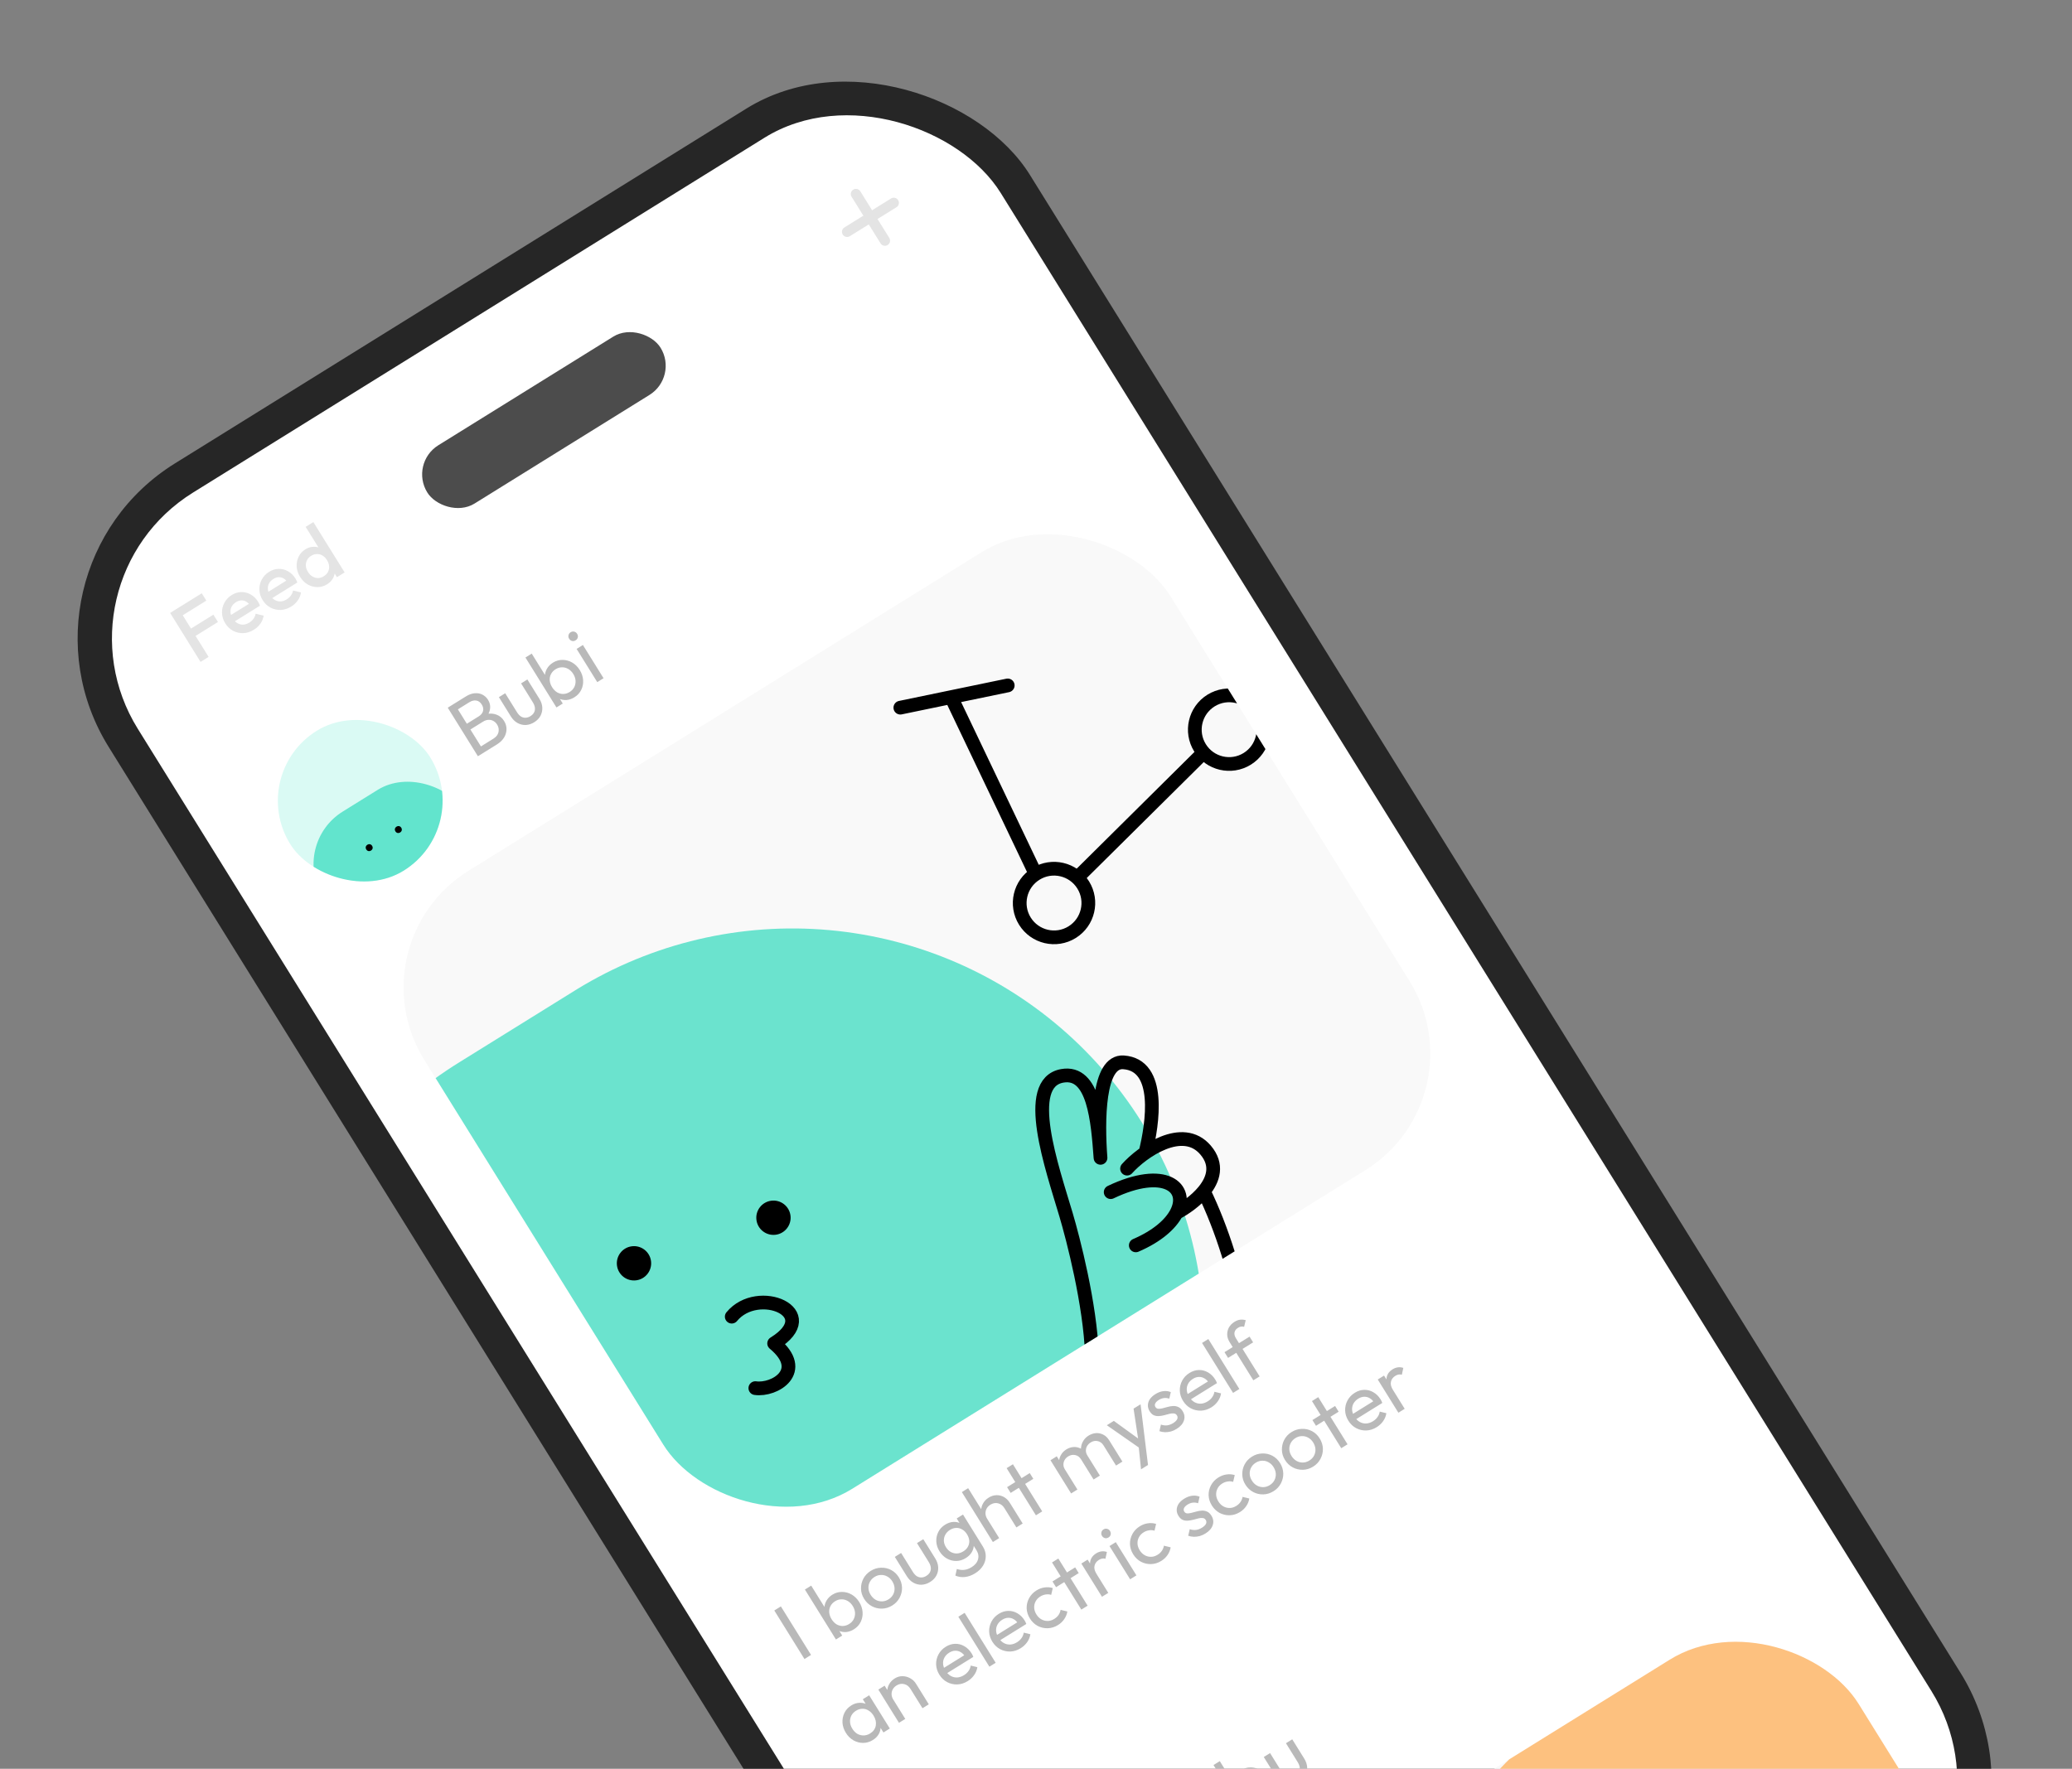 <svg width="219" height="187" viewBox="0 0 219 187" fill="none" xmlns="http://www.w3.org/2000/svg">
<rect x="0" y="0" width="219" height="187" fill="#808080" stroke="none"/>
<rect opacity="0.7" y="60.477" width="114.624" height="229.974" rx="21.764" transform="rotate(-31.844 0 60.477)" fill="black"/>
<g clip-path="url(#clip0_1_8937)">
<rect x="4.995" y="61.645" width="107.369" height="222.719" rx="18.137" transform="rotate(-31.844 4.995 61.645)" fill="white"/>
<g clip-path="url(#clip1_1_8937)">
<rect x="37.186" y="99.724" width="92.86" height="76.9" rx="14.509" transform="rotate(-31.844 37.186 99.724)" fill="#F9F9F9"/>
<path opacity="0.7" d="M71.421 149.343L83.746 141.688" stroke="#2FDBBC" stroke-width="87.056" stroke-linecap="round"/>
<circle cx="67.01" cy="133.562" r="1.814" transform="rotate(-7.312 67.01 133.562)" fill="black"/>
<circle cx="81.751" cy="128.744" r="1.814" transform="rotate(-7.312 81.751 128.744)" fill="black"/>
<path d="M79.836 146.759C81.876 147.049 85.352 144.961 81.823 142.029C87.061 138.775 80.11 135.833 77.342 139.202" stroke="black" stroke-width="1.451" stroke-linecap="round" stroke-linejoin="round"/>
<path d="M120.048 131.666C122.327 130.689 123.731 129.415 124.347 128.231M117.394 126.039C123.092 123.323 125.743 125.548 124.347 128.231M108.258 148.481C119.967 156.358 114.153 133.414 112.674 128.425C111.195 123.436 108.053 114.5 112.269 113.744C115.642 113.139 116.029 118.55 116.318 122.411C116.029 118.55 116.031 112.123 118.753 112.316C122.784 112.601 121.828 118.807 121.078 121.825M119.124 123.553C120.73 121.761 125.002 118.752 127.421 121.587C128.751 123.145 128.259 124.699 127.233 125.946M124.347 128.231C125.195 127.785 126.393 126.969 127.233 125.946M127.233 125.946C131.026 133.748 133.773 146.345 131.255 154.492C128.736 162.639 121.458 166.935 119.296 167.411" stroke="black" stroke-width="1.451" stroke-linecap="round" stroke-linejoin="round"/>
<circle cx="111.406" cy="95.472" r="3.627" transform="rotate(-31.844 111.406 95.472)" stroke="black" stroke-width="1.451"/>
<circle cx="129.914" cy="77.145" r="3.627" transform="rotate(-31.844 129.914 77.145)" stroke="black" stroke-width="1.451"/>
<path d="M114.222 92.442L126.907 79.867M109.301 92.083L100.815 74.295" stroke="black" stroke-width="1.451" stroke-linecap="round" stroke-linejoin="round"/>
<path d="M95.162 74.817L106.511 72.465" stroke="black" stroke-width="1.451" stroke-linecap="round" stroke-linejoin="round"/>
</g>
<g clip-path="url(#clip2_1_8937)">
<rect x="26.086" y="81.852" width="17.411" height="17.411" rx="8.706" transform="rotate(-31.844 26.086 81.852)" fill="#DAFAF4"/>
<rect opacity="0.7" x="30.679" y="89.247" width="17.411" height="13.058" rx="6.529" transform="rotate(-31.844 30.679 89.247)" fill="#2FDBBC"/>
<circle cx="39.022" cy="89.617" r="0.363" transform="rotate(-31.844 39.022 89.617)" fill="black"/>
<circle cx="42.103" cy="87.703" r="0.363" transform="rotate(-31.844 42.103 87.703)" fill="black"/>
</g>
<path d="M50.979 79.663L50.602 79.057L52.155 78.092C52.451 77.908 52.629 77.678 52.69 77.401C52.747 77.12 52.699 76.856 52.546 76.609C52.442 76.442 52.311 76.314 52.155 76.227C51.995 76.135 51.819 76.094 51.627 76.104C51.44 76.111 51.253 76.172 51.066 76.289L49.49 77.267L49.114 76.66L50.586 75.746C50.832 75.593 50.987 75.408 51.05 75.191C51.116 74.966 51.072 74.731 50.919 74.484C50.765 74.238 50.573 74.098 50.34 74.064C50.105 74.026 49.861 74.085 49.61 74.241L48.168 75.137L47.791 74.531L49.248 73.626C49.583 73.418 49.9 73.306 50.198 73.292C50.499 73.269 50.767 73.321 51.003 73.448C51.243 73.572 51.437 73.752 51.584 73.989C51.756 74.265 51.83 74.554 51.805 74.856C51.786 75.155 51.668 75.454 51.45 75.753L51.372 75.494C51.775 75.407 52.144 75.428 52.476 75.556C52.81 75.676 53.078 75.899 53.281 76.225C53.449 76.496 53.534 76.781 53.536 77.081C53.537 77.38 53.454 77.675 53.285 77.964C53.118 78.245 52.855 78.498 52.495 78.721L50.979 79.663ZM50.513 79.952L47.325 74.82L48.02 74.388L51.208 79.521L50.513 79.952ZM56.461 76.361C56.175 76.538 55.876 76.635 55.565 76.651C55.255 76.659 54.964 76.586 54.692 76.434C54.42 76.282 54.189 76.053 53.999 75.748L52.732 73.706L53.397 73.293L54.647 75.305C54.766 75.497 54.902 75.645 55.055 75.748C55.21 75.843 55.374 75.888 55.548 75.882C55.722 75.876 55.896 75.82 56.068 75.713C56.33 75.55 56.484 75.342 56.531 75.088C56.574 74.828 56.506 74.553 56.325 74.262L55.076 72.25L55.742 71.837L57.009 73.878C57.199 74.184 57.302 74.492 57.318 74.804C57.333 75.115 57.269 75.408 57.125 75.682C56.983 75.948 56.761 76.174 56.461 76.361ZM60.71 73.721C60.444 73.887 60.169 73.983 59.884 74.009C59.602 74.027 59.335 73.977 59.085 73.86C58.834 73.742 58.623 73.562 58.452 73.32L57.795 72.263C57.651 71.997 57.583 71.728 57.592 71.456C57.602 71.177 57.68 70.916 57.825 70.676C57.971 70.428 58.175 70.223 58.437 70.061C58.757 69.862 59.096 69.764 59.453 69.767C59.816 69.768 60.157 69.86 60.476 70.044C60.795 70.228 61.062 70.493 61.276 70.838C61.491 71.183 61.61 71.54 61.633 71.908C61.657 72.276 61.589 72.622 61.428 72.947C61.27 73.264 61.031 73.522 60.71 73.721ZM60.209 73.162C60.431 73.024 60.593 72.851 60.697 72.644C60.8 72.436 60.846 72.213 60.834 71.974C60.819 71.73 60.739 71.49 60.592 71.254C60.448 71.022 60.27 70.845 60.058 70.724C59.846 70.603 59.626 70.545 59.397 70.551C59.165 70.551 58.94 70.619 58.723 70.754C58.502 70.891 58.339 71.064 58.236 71.272C58.129 71.475 58.086 71.696 58.105 71.937C58.125 72.177 58.208 72.416 58.355 72.653C58.499 72.884 58.672 73.064 58.874 73.191C59.078 73.31 59.296 73.37 59.528 73.369C59.765 73.366 59.992 73.296 60.209 73.162ZM58.815 74.796L55.536 69.516L56.201 69.102L57.832 71.727L58.234 72.656L58.893 73.436L59.481 74.382L58.815 74.796ZM63.127 72.118L60.945 68.605L61.611 68.192L63.793 71.704L63.127 72.118ZM60.842 67.696C60.718 67.772 60.593 67.796 60.465 67.766C60.334 67.731 60.23 67.652 60.154 67.529C60.08 67.41 60.059 67.287 60.088 67.159C60.115 67.026 60.19 66.922 60.313 66.845C60.437 66.769 60.564 66.748 60.695 66.783C60.823 66.812 60.923 66.887 60.997 67.005C61.073 67.128 61.098 67.256 61.071 67.389C61.041 67.517 60.965 67.619 60.842 67.696Z" fill="#B9B9B9"/>
<path d="M21.198 69.978L17.982 64.801L18.833 64.273L22.048 69.449L21.198 69.978ZM20.404 67.396L19.922 66.62L22.554 64.984L23.037 65.761L20.404 67.396ZM19.049 65.215L18.567 64.438L21.325 62.725L21.807 63.501L19.049 65.215ZM26.833 66.58C26.478 66.8 26.109 66.92 25.725 66.94C25.343 66.952 24.981 66.87 24.639 66.693C24.301 66.513 24.024 66.248 23.807 65.898C23.589 65.547 23.476 65.184 23.467 64.807C23.455 64.425 23.537 64.067 23.712 63.732C23.892 63.395 24.152 63.121 24.492 62.91C24.823 62.705 25.161 62.6 25.507 62.597C25.859 62.59 26.188 62.676 26.497 62.853C26.81 63.028 27.072 63.285 27.284 63.625C27.32 63.684 27.354 63.749 27.384 63.819C27.416 63.882 27.447 63.954 27.478 64.037L24.564 65.847L24.151 65.181L26.643 63.634L26.505 64.088C26.361 63.877 26.206 63.721 26.04 63.619C25.874 63.517 25.697 63.469 25.51 63.476C25.328 63.48 25.139 63.543 24.941 63.666C24.734 63.794 24.582 63.95 24.484 64.134C24.387 64.318 24.346 64.517 24.363 64.732C24.378 64.942 24.454 65.157 24.591 65.379C24.729 65.601 24.895 65.768 25.087 65.881C25.28 65.993 25.487 66.046 25.708 66.039C25.926 66.026 26.141 65.954 26.353 65.823C26.535 65.709 26.683 65.573 26.796 65.414C26.914 65.252 26.989 65.076 27.021 64.885L27.864 65.089C27.817 65.398 27.703 65.681 27.521 65.938C27.338 66.194 27.109 66.408 26.833 66.58ZM30.784 64.126C30.429 64.347 30.059 64.467 29.675 64.487C29.293 64.498 28.931 64.416 28.589 64.239C28.252 64.059 27.974 63.794 27.757 63.444C27.54 63.094 27.427 62.73 27.418 62.353C27.406 61.971 27.487 61.613 27.663 61.279C27.843 60.942 28.102 60.667 28.443 60.456C28.773 60.251 29.111 60.147 29.458 60.143C29.809 60.137 30.139 60.222 30.447 60.4C30.761 60.574 31.023 60.831 31.234 61.172C31.271 61.231 31.304 61.295 31.334 61.366C31.366 61.428 31.397 61.501 31.428 61.584L28.515 63.394L28.101 62.728L30.594 61.18L30.456 61.635C30.311 61.424 30.156 61.267 29.99 61.165C29.824 61.063 29.648 61.016 29.461 61.023C29.279 61.026 29.089 61.09 28.892 61.212C28.685 61.341 28.532 61.497 28.435 61.681C28.337 61.864 28.297 62.063 28.314 62.278C28.328 62.488 28.404 62.704 28.542 62.926C28.68 63.148 28.845 63.315 29.038 63.427C29.231 63.54 29.438 63.592 29.659 63.585C29.876 63.573 30.091 63.501 30.303 63.369C30.486 63.256 30.633 63.12 30.746 62.961C30.864 62.798 30.939 62.622 30.971 62.431L31.815 62.635C31.768 62.944 31.653 63.227 31.471 63.484C31.289 63.741 31.06 63.955 30.784 64.126ZM34.571 61.774C34.251 61.973 33.91 62.072 33.547 62.072C33.19 62.068 32.849 61.976 32.525 61.795C32.202 61.605 31.934 61.338 31.719 60.993C31.502 60.643 31.381 60.284 31.358 59.916C31.336 59.54 31.403 59.191 31.558 58.869C31.715 58.539 31.954 58.275 32.275 58.076C32.546 57.907 32.822 57.818 33.102 57.808C33.385 57.79 33.65 57.843 33.899 57.969C34.148 58.094 34.352 58.285 34.511 58.542L35.145 59.562C35.304 59.819 35.385 60.086 35.387 60.365C35.395 60.641 35.329 60.903 35.191 61.153C35.049 61.398 34.843 61.605 34.571 61.774ZM34.227 60.922C34.429 60.796 34.576 60.643 34.669 60.463C34.764 60.274 34.803 60.072 34.785 59.858C34.768 59.643 34.694 59.429 34.562 59.217C34.43 59.005 34.272 58.844 34.087 58.733C33.902 58.623 33.706 58.571 33.498 58.577C33.292 58.575 33.088 58.637 32.886 58.762C32.688 58.885 32.542 59.04 32.448 59.229C32.355 59.41 32.315 59.609 32.327 59.827C32.344 60.041 32.419 60.255 32.55 60.467C32.682 60.679 32.84 60.84 33.025 60.951C33.215 61.058 33.413 61.113 33.619 61.115C33.827 61.109 34.03 61.044 34.227 60.922ZM36.426 60.519L35.613 61.024L35.02 60.07L34.623 59.118L33.95 58.347L32.306 55.7L33.119 55.195L36.426 60.519Z" fill="#E4E4E4"/>
<g clip-path="url(#clip3_1_8937)">
<rect x="109.911" y="216.816" width="92.86" height="76.9" rx="14.509" transform="rotate(-31.844 109.911 216.816)" fill="#F9F9F9"/>
<path opacity="0.7" d="M223.424 186.452L183.983 210.949" stroke="#FFAA4C" stroke-width="69.881" stroke-linecap="round"/>
<circle cx="177.878" cy="194.245" r="5.078" transform="rotate(-31.844 177.878 194.245)" stroke="black" stroke-width="1.451"/>
</g>
<path d="M123.704 196.755L123.328 196.149L124.881 195.184C125.176 195.001 125.355 194.77 125.415 194.494C125.472 194.212 125.425 193.948 125.271 193.702C125.167 193.534 125.037 193.407 124.88 193.319C124.721 193.227 124.545 193.186 124.353 193.196C124.166 193.203 123.979 193.265 123.791 193.381L122.216 194.359L121.839 193.753L123.311 192.839C123.558 192.686 123.712 192.501 123.776 192.284C123.841 192.059 123.797 191.823 123.644 191.576C123.491 191.33 123.298 191.19 123.066 191.157C122.83 191.119 122.587 191.178 122.335 191.334L120.893 192.229L120.517 191.623L121.973 190.718C122.309 190.51 122.625 190.399 122.924 190.384C123.224 190.361 123.492 190.414 123.728 190.54C123.969 190.664 124.163 190.844 124.31 191.081C124.481 191.357 124.555 191.646 124.531 191.948C124.511 192.247 124.393 192.546 124.176 192.845L124.097 192.586C124.501 192.499 124.869 192.52 125.201 192.648C125.536 192.769 125.804 192.992 126.006 193.317C126.175 193.588 126.26 193.874 126.261 194.173C126.263 194.473 126.179 194.767 126.01 195.056C125.844 195.338 125.58 195.59 125.22 195.814L123.704 196.755ZM123.238 197.045L120.051 191.912L120.746 191.481L123.933 196.613L123.238 197.045ZM129.186 193.453C128.9 193.631 128.601 193.727 128.29 193.743C127.981 193.751 127.69 193.679 127.418 193.527C127.146 193.374 126.915 193.146 126.725 192.84L125.457 190.799L126.123 190.385L127.372 192.397C127.491 192.589 127.628 192.737 127.78 192.84C127.935 192.935 128.1 192.98 128.274 192.974C128.448 192.969 128.621 192.912 128.794 192.805C129.055 192.643 129.209 192.434 129.256 192.18C129.3 191.92 129.231 191.645 129.051 191.354L127.801 189.343L128.467 188.929L129.735 190.97C129.925 191.276 130.027 191.585 130.043 191.896C130.059 192.207 129.995 192.5 129.851 192.774C129.708 193.04 129.487 193.266 129.186 193.453ZM133.436 190.814C133.169 190.979 132.894 191.075 132.61 191.101C132.327 191.119 132.061 191.07 131.81 190.952C131.559 190.835 131.349 190.655 131.178 190.412L130.521 189.355C130.376 189.089 130.309 188.821 130.317 188.549C130.328 188.269 130.406 188.009 130.55 187.769C130.697 187.521 130.901 187.315 131.162 187.153C131.482 186.954 131.821 186.856 132.179 186.86C132.541 186.86 132.882 186.952 133.201 187.137C133.521 187.321 133.788 187.586 134.002 187.931C134.216 188.276 134.335 188.632 134.359 189C134.382 189.368 134.314 189.715 134.154 190.04C133.995 190.357 133.756 190.615 133.436 190.814ZM132.934 190.254C133.156 190.116 133.319 189.943 133.422 189.736C133.525 189.528 133.571 189.305 133.56 189.066C133.545 188.823 133.464 188.582 133.317 188.346C133.173 188.114 132.995 187.938 132.783 187.816C132.571 187.695 132.351 187.637 132.122 187.643C131.89 187.644 131.666 187.711 131.449 187.846C131.227 187.984 131.064 188.156 130.961 188.364C130.855 188.567 130.811 188.788 130.831 189.029C130.851 189.27 130.934 189.508 131.081 189.745C131.225 189.977 131.398 190.156 131.6 190.283C131.804 190.403 132.022 190.462 132.254 190.462C132.49 190.458 132.717 190.389 132.934 190.254ZM131.541 191.888L128.261 186.608L128.927 186.194L130.557 188.82L130.96 189.748L131.618 190.528L132.206 191.475L131.541 191.888ZM137.304 188.411C137.018 188.589 136.719 188.686 136.408 188.701C136.098 188.709 135.807 188.637 135.535 188.485C135.263 188.333 135.032 188.104 134.842 187.798L133.575 185.757L134.24 185.344L135.49 187.355C135.609 187.547 135.745 187.695 135.898 187.798C136.053 187.893 136.217 187.938 136.391 187.933C136.565 187.927 136.739 187.871 136.911 187.763C137.173 187.601 137.327 187.393 137.374 187.138C137.417 186.879 137.349 186.603 137.168 186.312L135.919 184.301L136.584 183.888L137.852 185.929C138.042 186.234 138.145 186.543 138.161 186.854C138.176 187.166 138.112 187.458 137.968 187.732C137.826 187.998 137.604 188.225 137.304 188.411Z" fill="#B9B9B9"/>
<rect opacity="0.7" x="43.25" y="48.987" width="29.019" height="7.255" rx="3.627" transform="rotate(-31.844 43.25 48.987)" fill="black"/>
<path d="M85.028 175.399L81.84 170.267L82.535 169.835L85.723 174.967L85.028 175.399ZM90.249 172.259C89.983 172.424 89.708 172.52 89.423 172.546C89.141 172.564 88.874 172.515 88.624 172.397C88.373 172.279 88.162 172.099 87.991 171.857L87.335 170.8C87.19 170.534 87.122 170.265 87.131 169.994C87.142 169.714 87.219 169.454 87.364 169.213C87.51 168.965 87.714 168.76 87.976 168.598C88.296 168.399 88.635 168.301 88.992 168.305C89.355 168.305 89.696 168.397 90.015 168.581C90.334 168.766 90.601 169.03 90.816 169.375C91.03 169.721 91.149 170.077 91.172 170.445C91.196 170.813 91.128 171.159 90.968 171.484C90.809 171.801 90.57 172.059 90.249 172.259ZM89.748 171.699C89.97 171.561 90.132 171.388 90.236 171.181C90.339 170.973 90.385 170.75 90.373 170.511C90.359 170.267 90.278 170.027 90.131 169.791C89.987 169.559 89.809 169.382 89.597 169.261C89.385 169.14 89.165 169.082 88.936 169.088C88.704 169.088 88.479 169.156 88.263 169.291C88.041 169.429 87.878 169.601 87.775 169.809C87.668 170.012 87.625 170.233 87.645 170.474C87.664 170.714 87.748 170.953 87.894 171.19C88.038 171.421 88.211 171.601 88.413 171.728C88.617 171.848 88.835 171.907 89.067 171.906C89.304 171.903 89.531 171.834 89.748 171.699ZM88.355 173.333L85.075 168.053L85.74 167.639L87.371 170.265L87.774 171.193L88.432 171.973L89.02 172.919L88.355 173.333ZM94.309 169.737C93.964 169.951 93.603 170.063 93.226 170.071C92.849 170.08 92.493 169.997 92.159 169.822C91.822 169.642 91.546 169.38 91.332 169.034C91.12 168.694 91.012 168.338 91.006 167.966C90.997 167.589 91.081 167.233 91.256 166.899C91.431 166.565 91.691 166.29 92.036 166.076C92.376 165.865 92.735 165.755 93.112 165.746C93.491 165.729 93.847 165.808 94.182 165.983C94.516 166.158 94.788 166.416 95 166.756C95.214 167.101 95.327 167.465 95.339 167.847C95.348 168.224 95.262 168.581 95.082 168.919C94.907 169.253 94.65 169.525 94.309 169.737ZM93.91 169.093C94.132 168.956 94.297 168.781 94.405 168.571C94.513 168.36 94.562 168.135 94.55 167.896C94.535 167.653 94.456 167.415 94.312 167.183C94.171 166.957 93.994 166.787 93.78 166.673C93.571 166.557 93.35 166.503 93.116 166.512C92.884 166.512 92.657 166.582 92.435 166.719C92.214 166.857 92.049 167.031 91.94 167.242C91.829 167.448 91.779 167.67 91.791 167.909C91.802 168.148 91.879 168.38 92.019 168.607C92.163 168.839 92.341 169.015 92.553 169.137C92.762 169.253 92.985 169.309 93.222 169.305C93.459 169.302 93.688 169.231 93.91 169.093ZM98.306 167.255C98.02 167.432 97.721 167.529 97.41 167.545C97.1 167.552 96.81 167.48 96.538 167.328C96.266 167.176 96.035 166.947 95.845 166.641L94.577 164.6L95.243 164.187L96.492 166.198C96.611 166.391 96.748 166.538 96.9 166.642C97.055 166.737 97.22 166.781 97.394 166.776C97.568 166.77 97.741 166.714 97.914 166.607C98.175 166.444 98.329 166.236 98.376 165.981C98.42 165.722 98.351 165.447 98.171 165.156L96.921 163.144L97.587 162.731L98.855 164.772C99.044 165.078 99.147 165.386 99.163 165.697C99.179 166.009 99.115 166.301 98.97 166.575C98.828 166.841 98.607 167.068 98.306 167.255ZM103.078 166.33C102.718 166.554 102.356 166.686 101.992 166.728C101.633 166.766 101.295 166.717 100.977 166.579L101.135 165.876C101.392 165.97 101.648 166.002 101.903 165.974C102.161 165.95 102.426 165.854 102.697 165.685C103.057 165.462 103.281 165.189 103.369 164.868C103.464 164.549 103.413 164.23 103.214 163.909L102.672 163.037L102.298 162.172L101.693 161.461L101.119 160.537L101.785 160.124L103.879 163.496C104.087 163.831 104.191 164.173 104.189 164.523C104.192 164.869 104.098 165.201 103.906 165.519C103.718 165.833 103.442 166.104 103.078 166.33ZM102.081 164.725C101.76 164.925 101.424 165.027 101.073 165.034C100.727 165.037 100.397 164.951 100.084 164.777C99.767 164.598 99.505 164.341 99.297 164.005C99.089 163.67 98.977 163.326 98.963 162.973C98.946 162.615 99.015 162.281 99.172 161.972C99.33 161.655 99.569 161.397 99.89 161.198C100.166 161.026 100.444 160.929 100.723 160.906C101.002 160.883 101.265 160.931 101.511 161.052C101.758 161.165 101.968 161.349 102.14 161.604L102.719 162.536C102.864 162.801 102.933 163.072 102.927 163.349C102.923 163.618 102.849 163.873 102.705 164.113C102.56 164.353 102.352 164.557 102.081 164.725ZM101.824 164.014C102.04 163.879 102.201 163.715 102.306 163.52C102.415 163.322 102.462 163.112 102.447 162.889C102.428 162.662 102.349 162.434 102.208 162.208C102.067 161.981 101.898 161.813 101.7 161.703C101.504 161.586 101.296 161.531 101.075 161.538C100.851 161.541 100.628 161.611 100.406 161.748C100.184 161.886 100.02 162.057 99.914 162.259C99.804 162.457 99.754 162.673 99.762 162.907C99.773 163.132 99.847 163.356 99.985 163.578C100.122 163.8 100.292 163.968 100.493 164.082C100.698 164.194 100.916 164.247 101.145 164.241C101.375 164.228 101.602 164.152 101.824 164.014ZM107.428 161.486L106.156 159.438C105.99 159.172 105.77 159.004 105.496 158.936C105.221 158.867 104.95 158.916 104.684 159.081C104.507 159.191 104.373 159.329 104.284 159.493C104.195 159.658 104.154 159.834 104.161 160.021C104.168 160.208 104.226 160.39 104.337 160.568L103.967 160.582C103.801 160.316 103.713 160.043 103.703 159.762C103.693 159.482 103.757 159.216 103.895 158.966C104.031 158.711 104.232 158.501 104.498 158.336C104.764 158.171 105.035 158.084 105.311 158.077C105.591 158.067 105.857 158.131 106.107 158.269C106.357 158.408 106.567 158.615 106.739 158.891L108.094 161.073L107.428 161.486ZM104.943 163.03L101.664 157.749L102.329 157.336L105.609 162.616L104.943 163.03ZM109.491 160.205L106.396 155.22L107.061 154.807L110.157 159.791L109.491 160.205ZM106.821 157.836L106.444 157.229L108.84 155.741L109.217 156.348L106.821 157.836ZM113.212 157.894L111.031 154.381L111.696 153.967L113.878 157.48L113.212 157.894ZM115.586 156.419L114.268 154.297C114.106 154.035 113.897 153.881 113.643 153.835C113.39 153.78 113.143 153.827 112.901 153.977C112.739 154.078 112.615 154.203 112.529 154.352C112.444 154.501 112.4 154.661 112.398 154.833C112.396 155.005 112.448 155.178 112.555 155.35L112.199 155.387C112.034 155.121 111.946 154.854 111.937 154.586C111.933 154.316 111.998 154.063 112.133 153.829C112.265 153.59 112.456 153.393 112.708 153.237C112.954 153.084 113.21 153 113.475 152.986C113.744 152.969 113.997 153.024 114.233 153.151C114.473 153.274 114.678 153.472 114.846 153.743L116.252 156.006L115.586 156.419ZM117.96 154.945L116.642 152.822C116.48 152.561 116.271 152.407 116.017 152.36C115.764 152.305 115.519 152.351 115.283 152.498C115.12 152.599 114.994 152.726 114.903 152.877C114.818 153.026 114.774 153.187 114.772 153.359C114.77 153.531 114.822 153.703 114.929 153.876L114.469 153.977C114.316 153.697 114.243 153.421 114.252 153.149C114.263 152.869 114.338 152.61 114.477 152.373C114.614 152.131 114.806 151.934 115.052 151.781C115.309 151.621 115.572 151.533 115.841 151.516C116.111 151.499 116.366 151.552 116.606 151.676C116.852 151.797 117.061 151.995 117.232 152.271L118.633 154.527L117.96 154.945ZM120.711 153.277L116.987 150.681L117.727 150.222L120.581 152.292L120.344 152.439L119.812 148.927L120.552 148.467L121.11 153.029L120.711 153.277ZM120.601 155.344L120.318 152.579L121.11 153.029L121.34 154.885L120.601 155.344ZM124.37 151.066C124.173 151.189 123.97 151.28 123.762 151.341C123.556 151.394 123.35 151.42 123.144 151.418C122.935 151.411 122.735 151.375 122.543 151.309L122.706 150.614C122.932 150.692 123.154 150.718 123.37 150.693C123.584 150.663 123.794 150.584 124.001 150.455C124.208 150.326 124.347 150.192 124.417 150.053C124.485 149.909 124.479 149.772 124.399 149.644C124.32 149.516 124.212 149.446 124.075 149.436C123.94 149.417 123.788 149.43 123.617 149.474C123.444 149.513 123.262 149.562 123.071 149.618C122.883 149.667 122.694 149.699 122.505 149.714C122.317 149.728 122.135 149.701 121.962 149.631C121.794 149.558 121.644 149.415 121.512 149.203C121.38 148.991 121.319 148.777 121.328 148.559C121.333 148.337 121.401 148.128 121.531 147.931C121.667 147.731 121.865 147.549 122.126 147.387C122.402 147.216 122.677 147.113 122.95 147.08C123.225 147.039 123.492 147.072 123.749 147.178L123.587 147.874C123.408 147.807 123.224 147.785 123.033 147.808C122.847 147.827 122.663 147.894 122.481 148.007C122.288 148.127 122.162 148.253 122.101 148.386C122.043 148.512 122.05 148.633 122.123 148.752C122.197 148.87 122.298 148.934 122.426 148.943C122.555 148.952 122.705 148.934 122.875 148.89C123.051 148.842 123.232 148.794 123.421 148.745C123.606 148.692 123.795 148.66 123.987 148.65C124.179 148.64 124.36 148.674 124.532 148.752C124.708 148.827 124.864 148.973 124.998 149.19C125.204 149.52 125.248 149.855 125.13 150.194C125.018 150.53 124.765 150.821 124.37 151.066ZM128.037 148.789C127.687 149.006 127.322 149.123 126.943 149.14C126.561 149.152 126.203 149.07 125.869 148.895C125.534 148.72 125.259 148.458 125.041 148.108C124.827 147.763 124.713 147.403 124.699 147.029C124.69 146.652 124.773 146.3 124.946 145.974C125.121 145.64 125.378 145.367 125.719 145.156C126.044 144.954 126.376 144.85 126.714 144.845C127.058 144.837 127.379 144.92 127.68 145.096C127.985 145.268 128.24 145.52 128.445 145.85C128.476 145.899 128.507 145.955 128.539 146.017C128.568 146.075 128.598 146.145 128.629 146.228L125.663 148.07L125.319 147.515L127.929 145.894L127.819 146.26C127.672 146.023 127.506 145.85 127.321 145.739C127.133 145.623 126.935 145.569 126.727 145.575C126.516 145.576 126.302 145.644 126.085 145.779C125.858 145.92 125.689 146.093 125.578 146.299C125.467 146.505 125.419 146.725 125.436 146.961C125.452 147.197 125.536 147.435 125.686 147.677C125.839 147.923 126.023 148.11 126.238 148.236C126.45 148.357 126.679 148.413 126.926 148.403C127.169 148.388 127.41 148.307 127.646 148.16C127.843 148.038 128.002 147.892 128.122 147.721C128.246 147.548 128.325 147.356 128.358 147.144L129.058 147.314C129.013 147.616 128.899 147.895 128.717 148.151C128.539 148.405 128.313 148.617 128.037 148.789ZM130.329 147.263L127.049 141.983L127.715 141.569L130.994 146.85L130.329 147.263ZM132.471 145.932L129.963 141.895C129.801 141.633 129.717 141.371 129.71 141.109C129.701 140.841 129.76 140.589 129.887 140.353C130.019 140.114 130.218 139.912 130.484 139.747C130.686 139.621 130.883 139.547 131.073 139.524C131.264 139.501 131.462 139.518 131.668 139.575L131.498 140.275C131.391 140.245 131.288 140.238 131.188 140.253C131.084 140.262 130.976 140.302 130.862 140.373C130.65 140.504 130.523 140.668 130.482 140.865C130.445 141.059 130.494 141.264 130.629 141.481L133.136 145.519L132.471 145.932ZM129.8 143.563L129.424 142.957L132.071 141.313L132.448 141.919L129.8 143.563ZM92.253 183.963C91.933 184.162 91.593 184.264 91.234 184.268C90.871 184.268 90.528 184.177 90.204 183.996C89.884 183.812 89.617 183.547 89.403 183.202C89.189 182.857 89.07 182.5 89.046 182.132C89.027 181.761 89.096 181.415 89.251 181.093C89.411 180.768 89.654 180.504 89.98 180.302C90.246 180.137 90.518 180.047 90.795 180.031C91.074 180.008 91.339 180.055 91.59 180.173C91.838 180.286 92.049 180.466 92.223 180.713L92.879 181.77C93.021 182.031 93.089 182.3 93.083 182.576C93.082 182.85 93.011 183.11 92.869 183.355C92.73 183.592 92.524 183.795 92.253 183.963ZM91.974 183.265C92.304 183.06 92.501 182.784 92.566 182.437C92.627 182.084 92.549 181.733 92.331 181.383C92.181 181.141 92.004 180.961 91.8 180.842C91.598 180.714 91.383 180.654 91.154 180.659C90.922 180.66 90.695 180.729 90.473 180.867C90.252 181.004 90.087 181.179 89.978 181.389C89.875 181.597 89.831 181.823 89.845 182.066C89.862 182.302 89.942 182.536 90.086 182.767C90.233 183.004 90.41 183.184 90.617 183.309C90.826 183.425 91.049 183.481 91.285 183.478C91.522 183.474 91.752 183.403 91.974 183.265ZM93.376 183.163L92.788 182.217L92.381 181.281L91.727 180.508L91.194 179.651L91.867 179.233L94.049 182.745L93.376 183.163ZM97.502 180.6L96.23 178.552C96.065 178.285 95.845 178.118 95.57 178.05C95.295 177.981 95.025 178.03 94.758 178.195C94.581 178.305 94.448 178.443 94.359 178.607C94.269 178.772 94.228 178.948 94.235 179.135C94.242 179.322 94.301 179.504 94.411 179.682L94.041 179.696C93.875 179.43 93.788 179.157 93.777 178.876C93.767 178.595 93.831 178.33 93.97 178.08C94.105 177.825 94.306 177.615 94.572 177.45C94.838 177.284 95.114 177.206 95.399 177.213C95.689 177.218 95.96 177.292 96.213 177.435C96.463 177.573 96.663 177.764 96.813 178.005L98.168 180.187L97.502 180.6ZM95.018 182.143L92.836 178.631L93.501 178.217L95.683 181.73L95.018 182.143ZM102.28 177.735C101.93 177.952 101.566 178.07 101.187 178.086C100.805 178.098 100.447 178.017 100.112 177.842C99.778 177.667 99.502 177.404 99.285 177.054C99.071 176.709 98.957 176.349 98.943 175.975C98.934 175.598 99.016 175.246 99.189 174.92C99.365 174.586 99.622 174.313 99.962 174.102C100.288 173.9 100.62 173.796 100.958 173.791C101.301 173.783 101.623 173.866 101.923 174.042C102.229 174.214 102.484 174.466 102.689 174.796C102.72 174.845 102.751 174.901 102.783 174.963C102.811 175.021 102.841 175.091 102.873 175.174L99.907 177.016L99.563 176.461L102.173 174.84L102.062 175.206C101.915 174.969 101.749 174.796 101.564 174.685C101.377 174.569 101.179 174.515 100.971 174.521C100.76 174.522 100.546 174.59 100.329 174.725C100.102 174.866 99.933 175.039 99.822 175.245C99.71 175.451 99.663 175.671 99.68 175.907C99.696 176.143 99.779 176.381 99.929 176.623C100.082 176.869 100.267 177.056 100.481 177.182C100.693 177.303 100.923 177.359 101.169 177.349C101.413 177.334 101.653 177.253 101.89 177.106C102.087 176.984 102.246 176.838 102.365 176.668C102.49 176.495 102.569 176.302 102.601 176.091L103.301 176.261C103.256 176.562 103.143 176.841 102.96 177.097C102.783 177.351 102.556 177.564 102.28 177.735ZM104.572 176.209L101.293 170.929L101.958 170.515L105.238 175.796L104.572 176.209ZM107.885 174.254C107.535 174.472 107.17 174.589 106.791 174.606C106.409 174.617 106.051 174.536 105.717 174.361C105.382 174.186 105.107 173.923 104.889 173.573C104.675 173.228 104.561 172.868 104.547 172.494C104.538 172.117 104.621 171.766 104.794 171.439C104.969 171.105 105.226 170.832 105.567 170.621C105.892 170.419 106.224 170.315 106.562 170.31C106.906 170.302 107.227 170.386 107.528 170.561C107.833 170.734 108.088 170.985 108.293 171.315C108.324 171.365 108.355 171.42 108.387 171.483C108.416 171.54 108.446 171.61 108.477 171.693L105.511 173.535L105.167 172.981L107.777 171.359L107.667 171.725C107.52 171.489 107.354 171.315 107.169 171.204C106.981 171.089 106.783 171.034 106.575 171.04C106.364 171.041 106.15 171.109 105.933 171.244C105.706 171.385 105.537 171.558 105.426 171.764C105.315 171.97 105.267 172.191 105.284 172.426C105.3 172.662 105.384 172.901 105.534 173.142C105.687 173.389 105.871 173.575 106.086 173.701C106.298 173.822 106.527 173.878 106.774 173.868C107.017 173.854 107.257 173.773 107.494 173.626C107.691 173.503 107.85 173.357 107.97 173.187C108.094 173.014 108.173 172.821 108.206 172.61L108.906 172.78C108.86 173.081 108.747 173.36 108.565 173.617C108.387 173.87 108.161 174.083 107.885 174.254ZM111.827 171.806C111.482 172.02 111.119 172.133 110.736 172.145C110.359 172.154 110.004 172.07 109.669 171.895C109.337 171.712 109.065 171.451 108.854 171.111C108.64 170.765 108.526 170.406 108.512 170.032C108.503 169.655 108.588 169.301 108.766 168.972C108.946 168.635 109.208 168.359 109.554 168.145C109.825 167.976 110.108 167.872 110.404 167.832C110.697 167.786 110.987 167.808 111.274 167.896L111.106 168.615C110.918 168.554 110.725 168.541 110.528 168.575C110.332 168.601 110.141 168.672 109.953 168.788C109.731 168.926 109.566 169.1 109.458 169.311C109.347 169.517 109.297 169.739 109.309 169.978C109.32 170.216 109.398 170.452 109.542 170.683C109.686 170.915 109.862 171.089 110.071 171.205C110.28 171.322 110.503 171.378 110.74 171.374C110.976 171.371 111.206 171.3 111.428 171.162C111.615 171.046 111.765 170.908 111.878 170.749C111.993 170.582 112.067 170.399 112.101 170.201L112.813 170.373C112.767 170.662 112.657 170.931 112.485 171.182C112.318 171.429 112.098 171.637 111.827 171.806ZM114.291 170.173L111.195 165.188L111.861 164.775L114.957 169.759L114.291 170.173ZM111.621 167.804L111.244 167.197L113.64 165.709L114.017 166.315L111.621 167.804ZM116.474 168.817L114.292 165.304L114.958 164.891L117.14 168.404L116.474 168.817ZM115.895 166.399L115.575 166.445C115.296 165.996 115.177 165.574 115.219 165.179C115.261 164.785 115.476 164.466 115.866 164.224C116.043 164.114 116.224 164.047 116.406 164.022C116.586 163.992 116.782 164.011 116.994 164.077L116.838 164.799C116.715 164.766 116.598 164.76 116.488 164.781C116.378 164.801 116.264 164.848 116.145 164.922C115.899 165.075 115.746 165.279 115.686 165.535C115.626 165.791 115.696 166.079 115.895 166.399ZM119.45 166.969L117.268 163.456L117.934 163.043L120.115 166.555L119.45 166.969ZM117.164 162.547C117.041 162.623 116.916 162.647 116.788 162.617C116.657 162.582 116.553 162.503 116.476 162.38C116.403 162.261 116.381 162.138 116.411 162.01C116.438 161.877 116.513 161.773 116.636 161.696C116.759 161.62 116.887 161.599 117.017 161.634C117.145 161.664 117.246 161.738 117.32 161.856C117.396 161.979 117.421 162.107 117.394 162.24C117.364 162.368 117.288 162.47 117.164 162.547ZM122.747 165.023C122.402 165.238 122.038 165.351 121.656 165.363C121.279 165.371 120.923 165.288 120.589 165.113C120.257 164.93 119.985 164.669 119.774 164.328C119.559 163.983 119.445 163.624 119.432 163.25C119.423 162.873 119.508 162.519 119.686 162.19C119.866 161.853 120.128 161.577 120.473 161.363C120.744 161.194 121.028 161.09 121.324 161.049C121.617 161.004 121.907 161.026 122.194 161.114L122.026 161.833C121.838 161.772 121.645 161.759 121.447 161.793C121.252 161.819 121.06 161.89 120.873 162.006C120.651 162.144 120.486 162.318 120.378 162.529C120.266 162.735 120.217 162.957 120.228 163.196C120.24 163.434 120.318 163.67 120.461 163.901C120.605 164.133 120.782 164.307 120.991 164.423C121.199 164.539 121.422 164.596 121.659 164.592C121.896 164.588 122.125 164.518 122.347 164.38C122.535 164.264 122.685 164.126 122.798 163.967C122.913 163.8 122.987 163.617 123.021 163.418L123.733 163.591C123.686 163.88 123.577 164.149 123.405 164.4C123.237 164.647 123.018 164.855 122.747 165.023ZM127.415 162.124C127.218 162.246 127.015 162.338 126.807 162.399C126.601 162.452 126.395 162.477 126.189 162.476C125.98 162.469 125.78 162.433 125.588 162.367L125.751 161.672C125.977 161.75 126.198 161.776 126.415 161.751C126.629 161.721 126.839 161.641 127.046 161.513C127.253 161.384 127.392 161.25 127.462 161.111C127.53 160.966 127.524 160.83 127.444 160.702C127.365 160.574 127.256 160.504 127.12 160.493C126.985 160.475 126.833 160.487 126.662 160.532C126.489 160.571 126.307 160.619 126.116 160.676C125.928 160.725 125.739 160.756 125.55 160.771C125.362 160.786 125.18 160.759 125.007 160.689C124.839 160.616 124.689 160.473 124.557 160.261C124.425 160.049 124.364 159.834 124.372 159.617C124.378 159.395 124.446 159.186 124.576 158.988C124.712 158.788 124.91 158.607 125.171 158.445C125.447 158.273 125.722 158.171 125.995 158.138C126.27 158.097 126.537 158.13 126.794 158.236L126.632 158.932C126.453 158.865 126.269 158.843 126.078 158.865C125.892 158.885 125.708 158.952 125.526 159.065C125.333 159.184 125.207 159.311 125.146 159.444C125.087 159.569 125.095 159.691 125.168 159.81C125.242 159.928 125.343 159.992 125.471 160.001C125.6 160.01 125.749 159.992 125.92 159.947C126.095 159.9 126.277 159.852 126.466 159.803C126.651 159.749 126.84 159.718 127.032 159.708C127.224 159.698 127.405 159.732 127.577 159.81C127.753 159.885 127.909 160.031 128.043 160.248C128.249 160.578 128.293 160.913 128.175 161.252C128.063 161.588 127.81 161.879 127.415 162.124ZM131.059 159.861C130.714 160.075 130.351 160.188 129.969 160.2C129.591 160.209 129.236 160.125 128.902 159.95C128.569 159.767 128.298 159.506 128.086 159.166C127.872 158.82 127.758 158.461 127.744 158.087C127.735 157.71 127.82 157.356 127.998 157.027C128.178 156.69 128.441 156.414 128.786 156.2C129.057 156.031 129.34 155.927 129.637 155.887C129.929 155.841 130.219 155.863 130.507 155.951L130.338 156.67C130.15 156.609 129.957 156.596 129.76 156.63C129.564 156.656 129.373 156.727 129.185 156.843C128.963 156.981 128.798 157.155 128.69 157.366C128.579 157.572 128.529 157.794 128.541 158.033C128.552 158.271 128.63 158.507 128.774 158.738C128.918 158.97 129.094 159.144 129.303 159.26C129.512 159.377 129.735 159.433 129.972 159.429C130.209 159.426 130.438 159.355 130.66 159.217C130.847 159.101 130.997 158.963 131.11 158.804C131.225 158.637 131.3 158.454 131.333 158.256L132.045 158.428C131.999 158.717 131.89 158.986 131.717 159.237C131.55 159.484 131.331 159.692 131.059 159.861ZM134.605 157.658C134.26 157.872 133.899 157.984 133.522 157.993C133.145 158.002 132.789 157.918 132.455 157.743C132.118 157.563 131.842 157.301 131.628 156.956C131.416 156.616 131.308 156.259 131.302 155.887C131.293 155.51 131.376 155.154 131.551 154.82C131.727 154.486 131.987 154.212 132.332 153.997C132.672 153.786 133.031 153.676 133.408 153.667C133.787 153.651 134.143 153.73 134.477 153.905C134.812 154.08 135.084 154.337 135.296 154.678C135.51 155.023 135.623 155.386 135.635 155.768C135.644 156.145 135.558 156.503 135.378 156.84C135.203 157.174 134.946 157.447 134.605 157.658ZM134.206 157.015C134.428 156.877 134.593 156.703 134.701 156.492C134.809 156.281 134.857 156.057 134.846 155.818C134.831 155.574 134.752 155.336 134.608 155.105C134.467 154.878 134.29 154.708 134.076 154.595C133.867 154.479 133.646 154.425 133.412 154.433C133.18 154.434 132.953 154.503 132.731 154.641C132.509 154.779 132.344 154.953 132.236 155.164C132.125 155.369 132.075 155.592 132.087 155.83C132.098 156.069 132.175 156.302 132.315 156.529C132.459 156.76 132.637 156.937 132.849 157.058C133.058 157.174 133.281 157.231 133.518 157.227C133.755 157.223 133.984 157.153 134.206 157.015ZM138.794 155.056C138.449 155.271 138.088 155.382 137.711 155.391C137.334 155.4 136.978 155.317 136.644 155.142C136.306 154.962 136.031 154.699 135.816 154.354C135.605 154.014 135.497 153.658 135.491 153.286C135.482 152.908 135.565 152.553 135.74 152.219C135.915 151.884 136.175 151.61 136.52 151.396C136.861 151.185 137.219 151.075 137.596 151.066C137.975 151.049 138.332 151.128 138.666 151.303C139 151.478 139.273 151.736 139.484 152.076C139.699 152.421 139.812 152.785 139.824 153.167C139.832 153.544 139.747 153.901 139.567 154.238C139.392 154.572 139.134 154.845 138.794 155.056ZM138.394 154.413C138.616 154.275 138.781 154.101 138.89 153.89C138.998 153.68 139.046 153.455 139.035 153.216C139.02 152.973 138.941 152.735 138.797 152.503C138.656 152.276 138.478 152.106 138.265 151.993C138.056 151.877 137.835 151.823 137.601 151.832C137.369 151.832 137.142 151.901 136.92 152.039C136.698 152.177 136.533 152.351 136.425 152.562C136.314 152.768 136.264 152.99 136.275 153.229C136.287 153.467 136.363 153.7 136.504 153.927C136.648 154.159 136.826 154.335 137.038 154.456C137.247 154.573 137.47 154.629 137.706 154.625C137.943 154.622 138.173 154.551 138.394 154.413ZM141.764 153.11L138.668 148.125L139.333 147.712L142.429 152.696L141.764 153.11ZM139.093 150.741L138.717 150.134L141.113 148.646L141.489 149.252L139.093 150.741ZM145.511 150.885C145.161 151.102 144.796 151.219 144.417 151.236C144.035 151.248 143.677 151.166 143.343 150.991C143.009 150.816 142.733 150.554 142.516 150.203C142.301 149.858 142.187 149.499 142.174 149.125C142.165 148.748 142.247 148.396 142.42 148.07C142.595 147.736 142.853 147.463 143.193 147.252C143.518 147.049 143.85 146.946 144.189 146.941C144.532 146.932 144.854 147.016 145.154 147.192C145.459 147.364 145.715 147.615 145.92 147.946C145.95 147.995 145.982 148.051 146.013 148.113C146.042 148.17 146.072 148.241 146.103 148.324L143.138 150.166L142.793 149.611L145.404 147.99L145.293 148.356C145.146 148.119 144.98 147.945 144.795 147.835C144.607 147.719 144.409 147.664 144.201 147.671C143.99 147.672 143.776 147.74 143.559 147.875C143.333 148.015 143.164 148.189 143.052 148.394C142.941 148.6 142.894 148.821 142.91 149.057C142.927 149.292 143.01 149.531 143.16 149.772C143.313 150.019 143.497 150.205 143.712 150.331C143.924 150.453 144.153 150.508 144.4 150.499C144.644 150.484 144.884 150.403 145.121 150.256C145.318 150.134 145.476 149.987 145.596 149.817C145.721 149.644 145.8 149.452 145.832 149.24L146.532 149.41C146.487 149.711 146.373 149.99 146.191 150.247C146.014 150.501 145.787 150.713 145.511 150.885ZM147.803 149.359L145.621 145.846L146.287 145.432L148.469 148.945L147.803 149.359ZM147.224 146.941L146.904 146.986C146.625 146.538 146.506 146.116 146.548 145.721C146.59 145.326 146.805 145.008 147.195 144.766C147.372 144.656 147.553 144.588 147.735 144.564C147.915 144.534 148.111 144.552 148.323 144.619L148.167 145.341C148.044 145.308 147.927 145.302 147.817 145.322C147.707 145.343 147.593 145.39 147.474 145.463C147.228 145.617 147.075 145.821 147.015 146.077C146.955 146.333 147.025 146.621 147.224 146.941Z" fill="#B9B9B9"/>
<path d="M90.47 20.513L93.532 25.443" stroke="#E4E4E4" stroke-width="1.088" stroke-linecap="round" stroke-linejoin="round"/>
<path d="M89.536 24.509L94.466 21.447" stroke="#E4E4E4" stroke-width="1.088" stroke-linecap="round" stroke-linejoin="round"/>
</g>
<defs>
<clipPath id="clip0_1_8937">
<rect x="4.995" y="61.645" width="107.369" height="222.719" rx="18.137" transform="rotate(-31.844 4.995 61.645)" fill="white"/>
</clipPath>
<clipPath id="clip1_1_8937">
<rect x="37.186" y="99.724" width="92.86" height="76.9" rx="14.509" transform="rotate(-31.844 37.186 99.724)" fill="white"/>
</clipPath>
<clipPath id="clip2_1_8937">
<rect x="26.086" y="81.852" width="17.411" height="17.411" rx="8.706" transform="rotate(-31.844 26.086 81.852)" fill="white"/>
</clipPath>
<clipPath id="clip3_1_8937">
<rect x="109.911" y="216.816" width="92.86" height="76.9" rx="14.509" transform="rotate(-31.844 109.911 216.816)" fill="white"/>
</clipPath>
</defs>
</svg>
